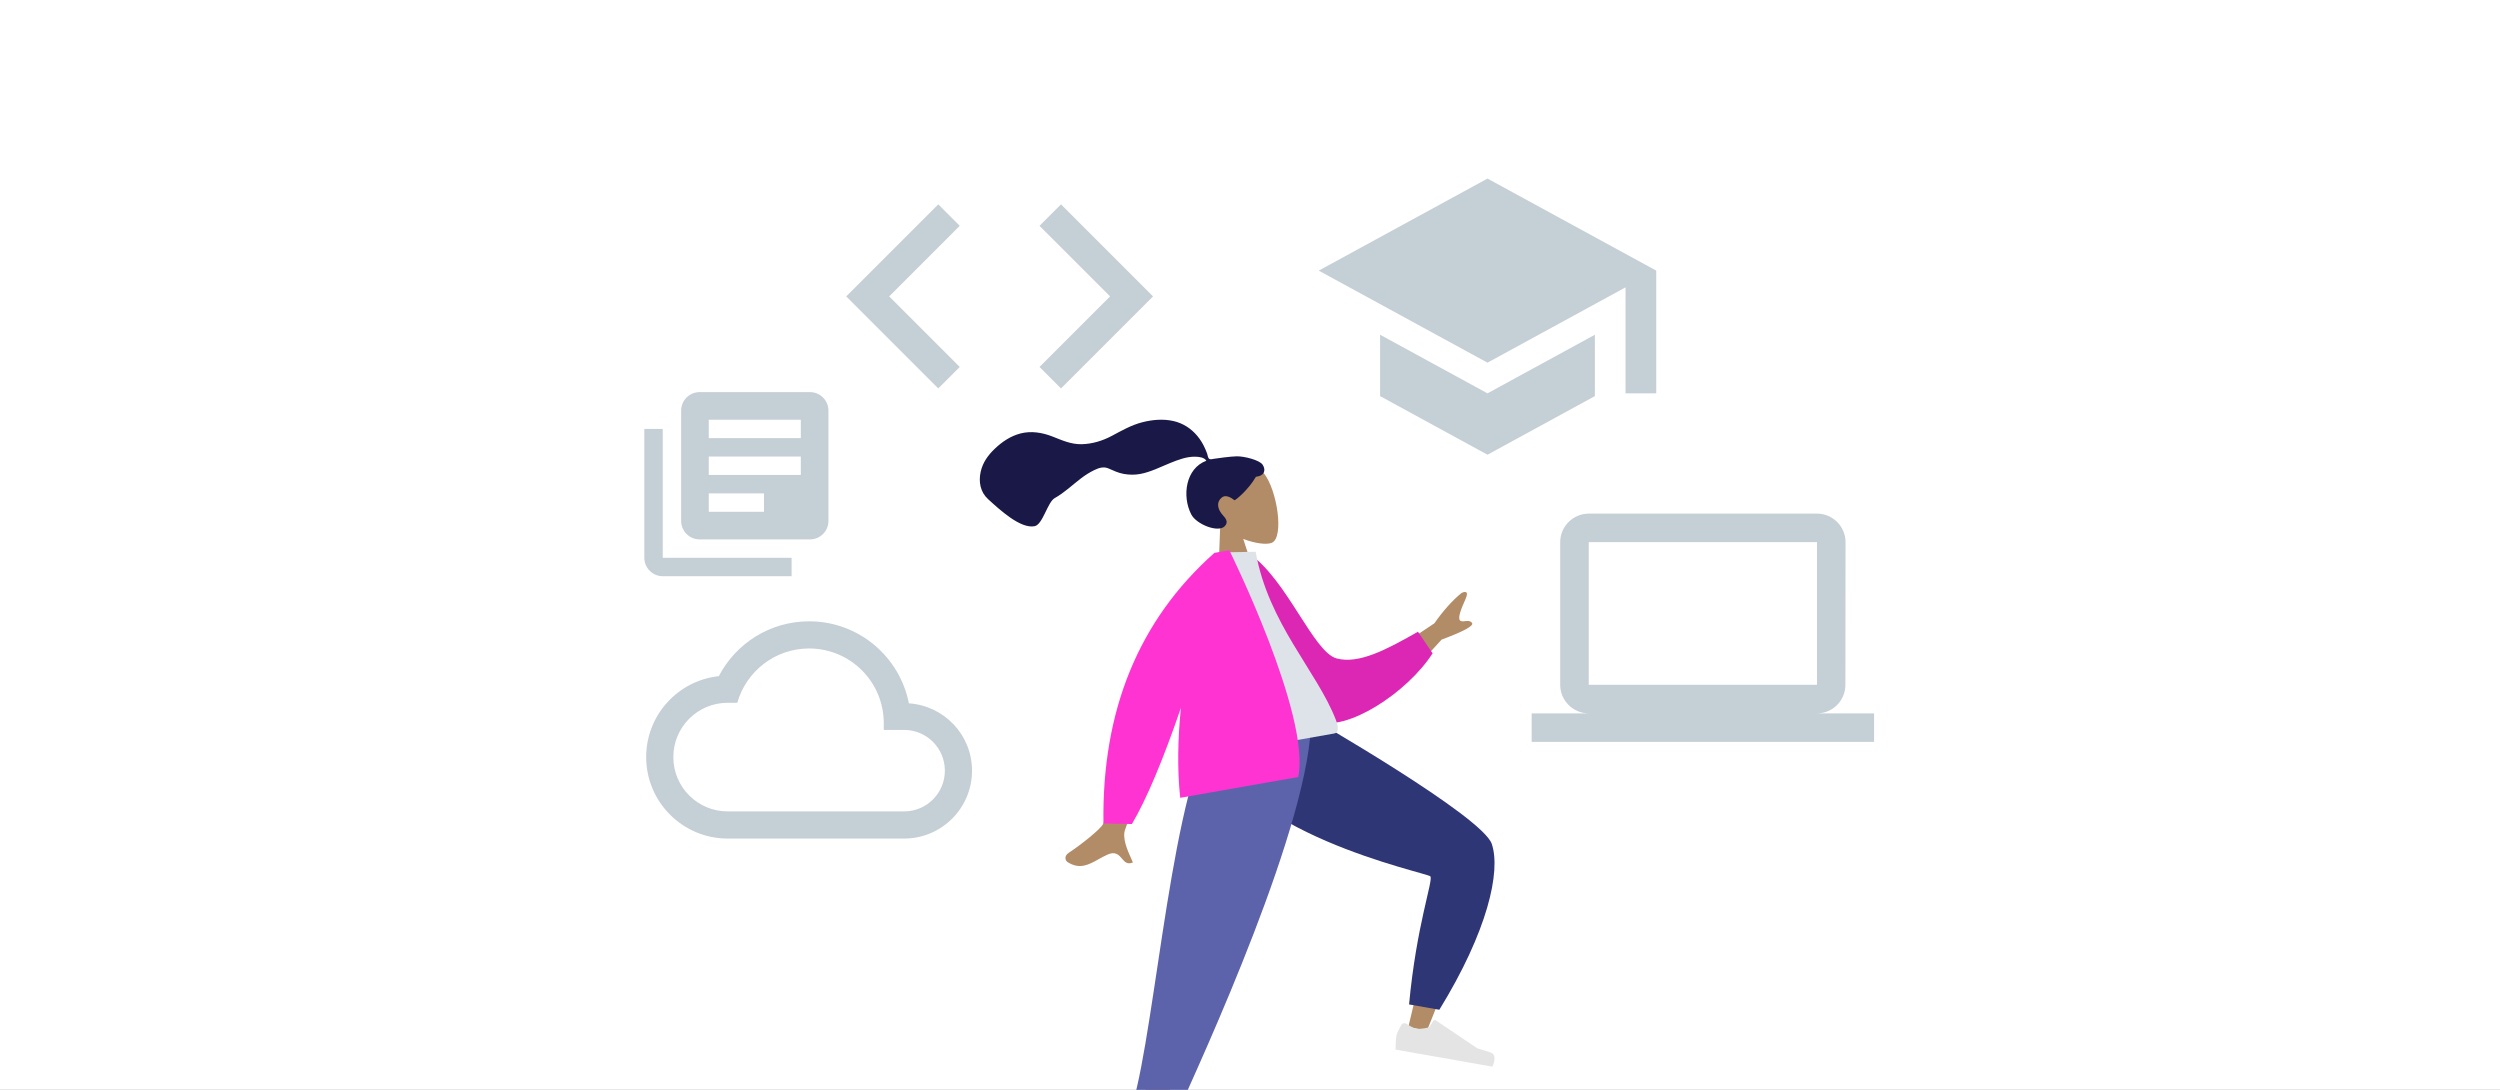 <svg width="1358" height="592" viewBox="0 0 1358 592" fill="none" xmlns="http://www.w3.org/2000/svg">
<rect x="0" y="0" width="1358" height="592" fill="#333333" stroke="none"/>
<g clip-path="url(#clip0)">
<rect width="1358" height="592" fill="white"/>
<path fill-rule="evenodd" clip-rule="evenodd" d="M675.326 292.748C682.014 295.304 688.266 296.006 690.93 294.8C697.61 291.775 693.77 266.236 686.589 257.167C679.409 248.098 650.811 248.636 652.91 268.743C653.639 275.721 657.637 281.359 662.826 285.619L661.409 322.717L683.828 318.764L675.326 292.748Z" fill="#B28B67"/>
<path fill-rule="evenodd" clip-rule="evenodd" d="M671.774 247.868C668.735 247.908 660.721 248.98 659.253 249.238C658.316 249.404 657.337 249.796 656.631 249.038C656.053 248.418 656.011 247.204 655.732 246.416C655.408 245.499 655.019 244.607 654.629 243.717C653.518 241.185 652.1 238.84 650.32 236.718C646.981 232.736 642.621 229.924 637.535 228.738C631.917 227.428 625.916 227.96 620.376 229.403C614.448 230.947 609.353 233.879 604.002 236.736C598.904 239.459 593.36 241.154 587.549 241.288C581.694 241.423 576.845 239.113 571.522 237.047C566.074 234.933 560.103 233.974 554.363 235.448C549.004 236.825 544.39 239.936 540.422 243.705C536.711 247.232 533.833 251.194 532.707 256.256C531.495 261.7 532.479 267.269 536.733 271.142C542.9 276.755 554.275 287.366 562 285.832C566.468 284.945 568.971 272.781 572.945 270.555C578.244 267.586 582.535 263.38 587.339 259.735C589.594 258.025 591.973 256.527 594.526 255.3C597.004 254.109 599.512 253.321 602.148 254.469C604.937 255.684 607.461 256.915 610.5 257.447C613.415 257.958 616.416 258.002 619.331 257.465C625.003 256.42 630.293 253.674 635.602 251.524C639.931 249.771 644.576 247.965 649.325 248.079C651.307 248.127 654.242 248.429 655.282 250.283C644.017 254.429 641.968 269.529 647.098 279.443C649.867 284.794 661.675 289.539 665.287 285.832C667.576 283.483 665.548 281.288 664.23 279.835C661.706 277.052 660.322 273.15 663.587 270.327C666.403 267.892 670.5 271.772 670.562 271.756C671.415 271.536 678.15 266.018 682.219 258.981C687.353 258.384 687.537 254.92 685.844 252.412C684.151 249.904 675.974 247.814 671.774 247.868Z" fill="#191847"/>
<path fill-rule="evenodd" clip-rule="evenodd" d="M657.759 399.355C663.481 421.976 783.672 470.353 784.637 472.135C785.281 473.323 764.999 557.869 764.999 557.869L775.113 559.874C775.113 559.874 812.797 467.477 808.545 459.089C802.459 447.08 709.803 390.43 709.803 390.43L657.759 399.355Z" fill="#B28B67"/>
<path fill-rule="evenodd" clip-rule="evenodd" d="M765.405 545.606L781.852 548.501C807.966 506.024 815.396 473.466 810.344 458.435C805.292 443.404 711.916 389.864 711.916 389.864L656.66 399.607C667.904 452.348 775.218 474.004 776.96 476.029C778.701 478.054 769.394 502.534 765.405 545.606Z" fill="#2F3676"/>
<path fill-rule="evenodd" clip-rule="evenodd" d="M764.062 556.156C763.087 555.51 761.75 555.757 761.167 556.772C760.163 558.522 758.804 561.096 758.53 562.646C758.085 565.165 758.071 570.146 758.071 570.146C760.996 570.661 810.65 579.398 810.65 579.398C810.65 579.398 813.896 572.989 809.575 571.673C805.255 570.356 802.411 569.407 802.411 569.407L779.941 554.254C779.475 553.939 778.84 554.071 778.538 554.547L776.324 558.031C776.324 558.031 771.899 559.217 769.343 558.767C767.82 558.499 765.604 557.179 764.062 556.156Z" fill="#E4E4E4"/>
<path fill-rule="evenodd" clip-rule="evenodd" d="M670.211 397.16L642.367 521.352L612.198 627.514L623.384 625.542L708.13 390.474L670.211 397.16Z" fill="#997659"/>
<path fill-rule="evenodd" clip-rule="evenodd" d="M612.897 606.442L638.575 606.715C652.817 575.102 712.844 445.192 712.163 389.763L656.827 399.52C634.244 443.658 626.158 574.521 612.897 606.442Z" fill="#5C63AB"/>
<path fill-rule="evenodd" clip-rule="evenodd" d="M779.151 338.579L748.034 359.36L761.242 371.277L783.086 347.428C795.295 342.882 800.796 339.856 799.588 338.351C798.569 337.082 797.12 337.255 795.786 337.415C794.747 337.54 793.776 337.656 793.133 337.076C791.663 335.75 793.784 330.479 796.01 325.563C798.236 320.648 795.452 321.302 793.899 322.117C788.937 326.154 784.021 331.641 779.151 338.579ZM632.123 387.919L612.378 387.492C605.461 423.918 601.047 443.988 599.136 447.704C597.735 450.429 587.572 458.604 580.537 463.253C577.713 465.119 578.826 467.591 579.869 468.26C586.446 472.484 591.382 469.727 596.755 466.725C598.311 465.856 599.903 464.967 601.583 464.221C605.929 462.289 607.725 464.385 609.422 466.367C610.925 468.121 612.351 469.785 615.4 468.483C615.146 467.884 614.844 467.215 614.519 466.493C612.418 461.827 609.32 454.946 611.294 450.282C612.308 447.888 619.251 427.101 632.123 387.919Z" fill="#B28B67"/>
<path fill-rule="evenodd" clip-rule="evenodd" d="M670.703 303.521L678.509 300.719C699.046 314.657 713.415 354.311 726.055 357.666C738.006 360.839 752.793 353.122 770.229 343.149L778.179 354.898C764.495 376.203 731.192 398.036 715.028 391.774C689.185 381.763 674.896 332.251 670.703 303.521Z" fill="#DC26B4"/>
<path fill-rule="evenodd" clip-rule="evenodd" d="M653.472 411.003C653.472 411.003 701.888 402.466 724.7 398.443C727.955 397.869 726.512 393.272 725.623 390.98C715.36 364.532 688.954 338.728 682.075 299.717L660.961 300.114C648.792 330.477 648.857 365.206 653.472 411.003Z" fill="#DDE3E9"/>
<path fill-rule="evenodd" clip-rule="evenodd" d="M659.87 300.306L659.636 300.347C618.566 336.908 598.488 385.896 599.401 447.312L614.847 447.608C622.703 434.327 631.579 413.294 641.475 384.508C639.806 401.092 639.41 417.868 641.097 433.368L705.214 422.063C712.088 388.466 667.77 298.913 667.77 298.913L663.344 299.693L659.87 300.306Z" fill="#FF33D2"/>
<path d="M987 387.5C995.525 387.5 1002.42 380.525 1002.42 372L1002.5 294.5C1002.5 285.975 995.525 279 987 279H863C854.475 279 847.5 285.975 847.5 294.5V372C847.5 380.525 854.475 387.5 863 387.5H832V403H1018V387.5H987ZM863 294.5H987V372H863V294.5Z" fill="#C5CFD6"/>
<path d="M521.333 199.333L483 161L521.333 122.667L509.667 111L459.667 161L509.667 211L521.333 199.333ZM564.667 199.333L603 161L564.667 122.667L576.333 111L626.333 161L576.333 211L564.667 199.333V199.333Z" fill="#C5CFD6"/>
<path d="M493.706 382.045C488.691 356.601 466.345 337.5 439.5 337.5C418.186 337.5 399.675 349.595 390.456 367.295C368.257 369.655 351 388.461 351 411.25C351 435.661 370.839 455.5 395.25 455.5H491.125C511.48 455.5 528 438.98 528 418.625C528 399.155 512.881 383.372 493.706 382.045ZM491.125 440.75H395.25C378.951 440.75 365.75 427.549 365.75 411.25C365.75 394.951 378.951 381.75 395.25 381.75H400.486C405.354 364.714 420.915 352.25 439.5 352.25C461.92 352.25 480.062 370.393 480.062 392.812V396.5H491.125C503.367 396.5 513.25 406.383 513.25 418.625C513.25 430.867 503.367 440.75 491.125 440.75Z" fill="#C5CFD6"/>
<path d="M749.667 181.833V215.167L808 247L866.333 215.167V181.833L808 213.667L749.667 181.833ZM808 97L716.333 147L808 197L883 156.083V213.667H899.667V147L808 97Z" fill="#C5CFD6"/>
<path d="M360 233H350V303C350 308.5 354.5 313 360 313H430V303H360V233ZM440 213H380C374.5 213 370 217.5 370 223V283C370 288.5 374.5 293 380 293H440C445.5 293 450 288.5 450 283V223C450 217.5 445.5 213 440 213ZM435 258H385V248H435V258ZM415 278H385V268H415V278ZM435 238H385V228H435V238Z" fill="#C5CFD6"/>
</g>
<defs>
<clipPath id="clip0">
<rect width="1358" height="592" fill="white"/>
</clipPath>
</defs>
</svg>

